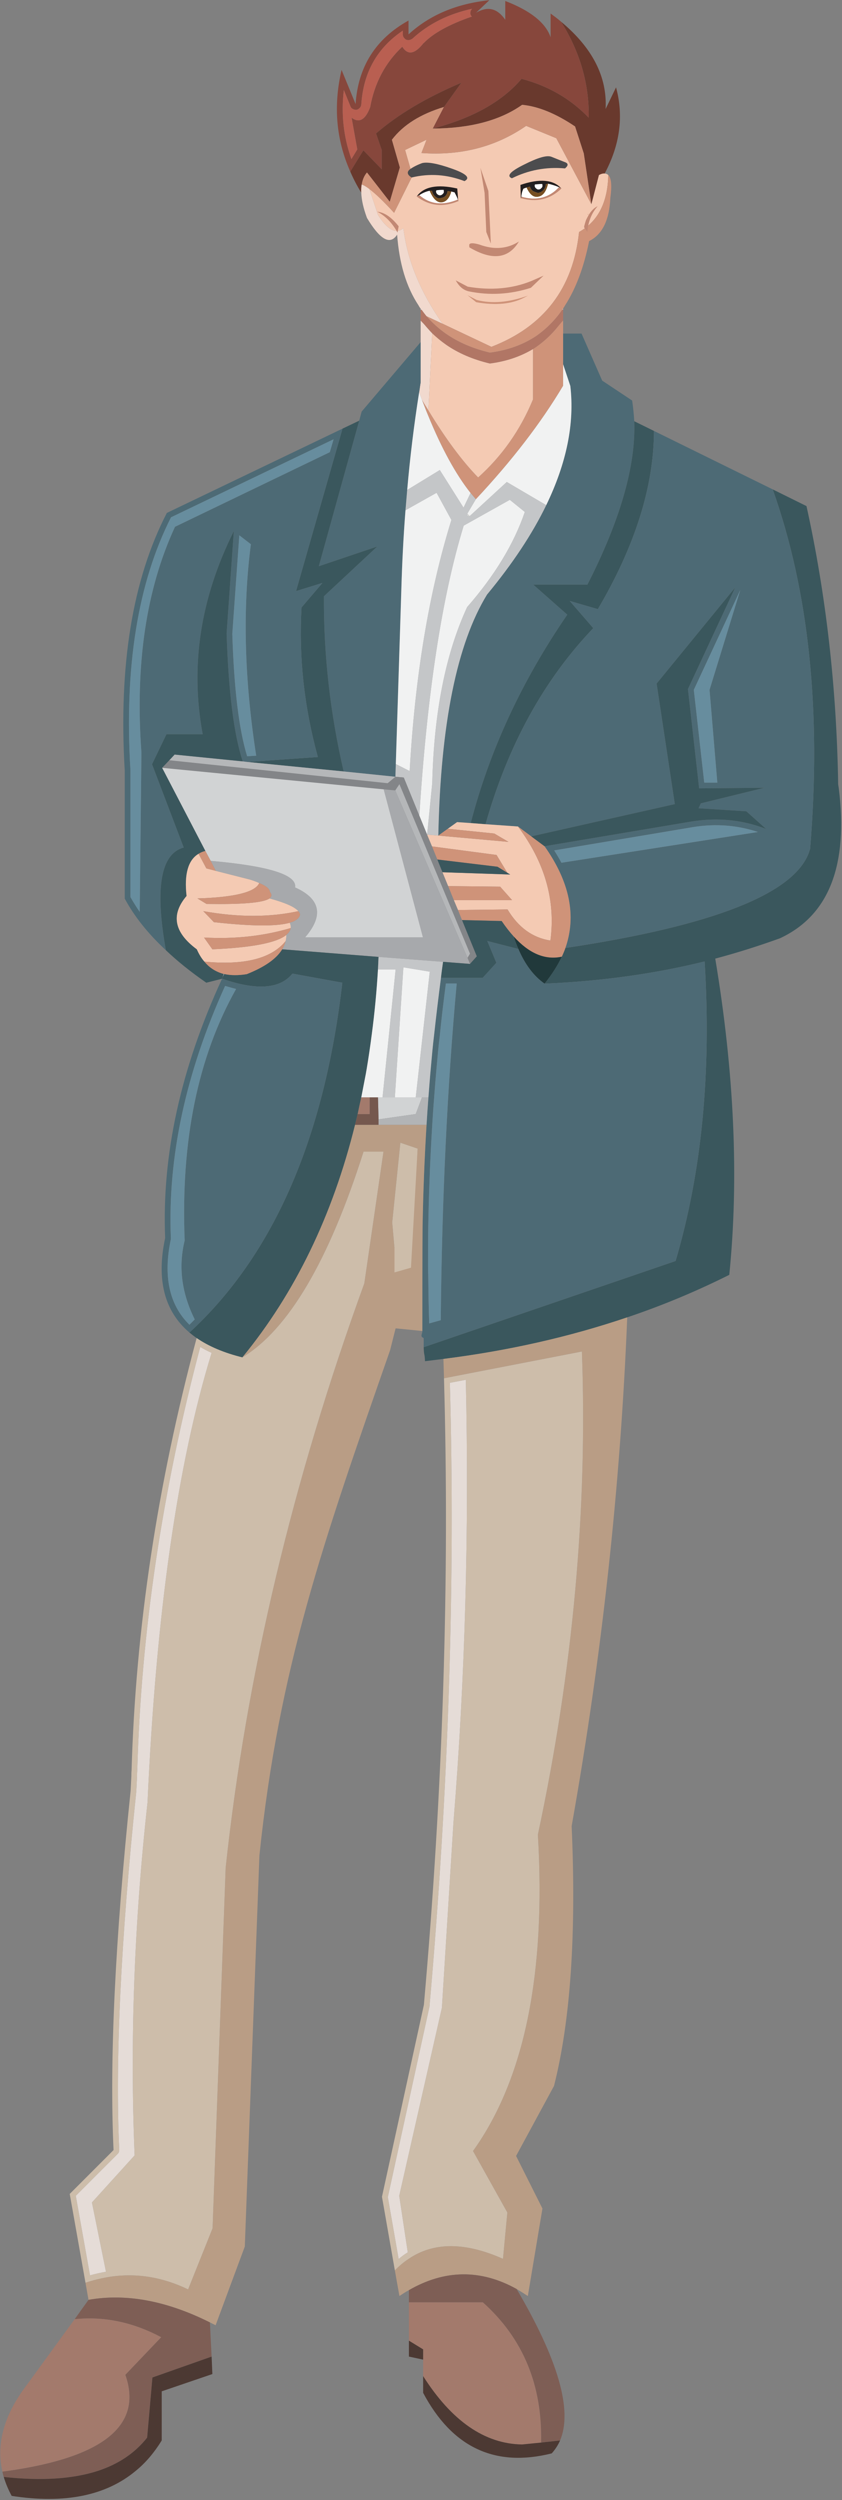 <?xml version="1.0" encoding="UTF-8" standalone="no"?>
<!DOCTYPE svg PUBLIC "-//W3C//DTD SVG 1.1//EN" "http://www.w3.org/Graphics/SVG/1.1/DTD/svg11.dtd">
<svg width="100%" height="100%" viewBox="0 0 429 1273" version="1.1" xmlns="http://www.w3.org/2000/svg" xmlns:xlink="http://www.w3.org/1999/xlink" xml:space="preserve" xmlns:serif="http://www.serif.com/" style="fill-rule:evenodd;clip-rule:evenodd;stroke-linejoin:round;stroke-miterlimit:1.414;">
    <rect x="0" y="0" width="429" height="1273" fill="#808080" stroke="none"/>
    <g transform="matrix(1,0,0,1,-1797.11,-1416.15)">
        <g transform="matrix(4.167,0,0,4.167,0,0)">
            <path d="M506.596,350.524L505.32,353.168C505.529,349.247 503.72,345.698 499.869,342.498C502.188,346.186 503.325,350.106 503.256,354.233C501.029,351.915 498.292,350.338 495.045,349.479C492.702,352.239 489.084,354.28 484.191,355.557C488.782,355.532 492.424,354.559 495.113,352.656C497.087,352.843 499.243,353.724 501.586,355.301L502.652,358.595L503.58,364.81L504.508,361.238C504.763,361.1 504.995,361.029 505.204,361.053C507.082,357.551 507.547,354.025 506.596,350.524Z" style="fill:rgb(105,57,45);fill-rule:nonzero;"/>
        </g>
        <g transform="matrix(4.167,0,0,4.167,0,0)">
            <path d="M502.073,368.196C504.392,366.898 505.575,364.578 505.645,361.238C505.529,361.123 505.366,361.053 505.204,361.053C504.995,361.029 504.763,361.1 504.508,361.238L503.58,364.81L499.291,356.739L495.603,355.231C491.914,357.782 487.647,358.897 482.799,358.548L483.425,356.925L480.805,358.177L481.71,361.331L479.459,365.855C478.184,364.462 477.163,363.488 476.444,362.954L477.487,366.108C478.647,367.941 479.691,368.499 480.596,367.733C481.06,371.629 482.66,375.525 485.374,379.399L491.357,382.229C497.781,379.747 501.354,375.063 502.073,368.196Z" style="fill:rgb(244,202,179);fill-rule:nonzero;"/>
        </g>
        <g transform="matrix(4.167,0,0,4.167,0,0)">
            <path d="M505.645,361.238C505.575,364.578 504.392,366.898 502.073,368.196C501.354,375.063 497.781,379.747 491.357,382.229L485.374,379.399L483.402,378.472C484.098,379.283 484.91,380.025 485.814,380.651C487.322,381.695 489.108,382.461 491.172,382.947C493.329,382.669 495.208,381.997 496.854,380.906C497.805,380.234 498.686,379.423 499.452,378.472C499.661,378.217 499.847,377.961 500.031,377.683C500.055,377.636 500.102,377.59 500.125,377.544C500.194,377.429 500.287,377.312 500.357,377.173C501.702,375.085 502.676,372.464 503.302,369.31C504.926,368.499 505.784,366.735 505.9,364.023C506.107,362.514 506.017,361.586 505.645,361.238Z" style="fill:rgb(207,147,121);fill-rule:nonzero;"/>
        </g>
        <g transform="matrix(4.167,0,0,4.167,0,0)">
            <path d="M503.58,364.81L502.652,358.595L501.586,355.301C499.243,353.724 497.087,352.843 495.113,352.656C492.424,354.559 488.782,355.532 484.191,355.557L485.559,352.912C482.706,353.771 480.573,355.093 479.181,356.925L480.154,360.311L478.925,364.486L476.143,360.914C475.795,361.308 475.586,361.819 475.493,362.399C475.725,362.468 476.05,362.653 476.444,362.954C477.163,363.488 478.184,364.462 479.459,365.855L481.71,361.331L480.805,358.177L483.425,356.925L482.799,358.548C487.647,358.897 491.914,357.782 495.603,355.231L499.291,356.739L503.58,364.81Z" style="fill:rgb(207,147,121);fill-rule:nonzero;"/>
        </g>
        <g transform="matrix(4.167,0,0,4.167,0,0)">
            <path d="M508.822,391.32C508.776,390.463 508.684,389.628 508.565,388.792L504.902,386.358L502.375,380.606L500.125,380.606L500.125,384.361L501.006,387.007C501.54,391.599 500.542,396.446 498.061,401.573C496.367,405.073 493.955,408.716 490.824,412.497C487.137,418.504 485.143,428.339 484.864,441.951L486.023,441.117L487.159,440.306L488.83,440.421C491.125,431.585 495.045,423.096 500.636,414.955L496.483,411.291L503.094,411.291C507.129,403.382 509.03,396.725 508.822,391.32Z" style="fill:rgb(77,106,117);fill-rule:nonzero;"/>
        </g>
        <g transform="matrix(4.167,0,0,4.167,0,0)">
            <path d="M511.234,392.505L508.822,391.32C509.03,396.725 507.129,403.382 503.094,411.291L496.483,411.291L500.636,414.955C495.045,423.096 491.125,431.585 488.83,440.421L490.64,440.561C493.376,430.913 497.76,422.935 503.813,416.602L500.938,413.285L504.37,414.283C508.938,406.536 511.212,399.276 511.234,392.505Z" style="fill:rgb(58,87,93);fill-rule:nonzero;"/>
        </g>
        <g transform="matrix(4.167,0,0,4.167,0,0)">
            <path d="M529.882,401.689L525.754,399.648C530.184,412.125 531.715,426.784 530.323,443.6C530.277,443.716 530.23,443.831 530.207,443.947C528.42,449.05 518.471,452.97 500.403,455.683C500.287,456.03 500.125,456.402 499.963,456.75C499.429,457.863 498.732,458.953 497.852,460.044C504.81,459.742 511.327,458.837 517.427,457.329C518.262,470.899 517.078,483.098 513.878,493.93L483.076,504.465C483.123,505.694 483.17,504.946 483.24,506.175C484.004,506.083 484.747,505.989 485.49,505.897C493.422,504.899 500.914,503.206 507.964,500.817C512.301,499.358 516.453,497.617 520.442,495.623C521.625,483.909 521.067,471.015 518.726,456.983C521.44,456.263 524.06,455.428 526.635,454.5C532.619,451.718 535.008,445.594 533.826,436.153L533.755,435.69C533.569,423.862 532.271,412.52 529.882,401.689Z" style="fill:rgb(58,87,93);fill-rule:nonzero;"/>
        </g>
        <g transform="matrix(4.167,0,0,4.167,0,0)">
            <path d="M525.754,399.648L511.234,392.505C511.212,399.276 508.938,406.536 504.37,414.283L500.936,413.285L503.813,416.602C497.76,422.935 493.376,430.913 490.64,440.561L494.604,440.839L496.228,442.045L513.784,438.103L511.56,423.374L521.162,411.638L515.386,424.047L516.755,436.178L524.733,436.108L516.963,438.01L516.685,438.611L522.529,438.983L524.942,441.142C522.089,440.026 519.073,439.725 515.918,440.214L497.852,443.251C500.936,447.611 501.771,451.763 500.403,455.682C518.471,452.97 528.42,449.05 530.207,443.947C530.23,443.831 530.276,443.716 530.323,443.6C531.715,426.784 530.184,412.125 525.754,399.648ZM499.917,445.269C499.661,444.782 499.358,444.272 499.033,443.761L516.034,440.909C518.797,440.468 521.414,440.677 523.945,441.513L499.917,445.269ZM518.981,435.482L517.38,435.482L516.104,424.141L521.788,411.94L518.029,424.141L518.981,435.482Z" style="fill:rgb(77,106,117);fill-rule:nonzero;"/>
        </g>
        <g transform="matrix(4.167,0,0,4.167,0,0)">
            <path d="M499.033,443.761C499.358,444.272 499.661,444.782 499.917,445.269L523.945,441.513C521.414,440.677 518.797,440.468 516.034,440.909L499.033,443.761Z" style="fill:rgb(103,141,158);fill-rule:nonzero;"/>
        </g>
        <g transform="matrix(4.167,0,0,4.167,0,0)">
            <path d="M517.38,435.482L518.981,435.482L518.029,424.141L521.788,411.94L516.104,424.141L517.38,435.482Z" style="fill:rgb(103,141,158);fill-rule:nonzero;"/>
        </g>
        <g transform="matrix(4.167,0,0,4.167,0,0)">
            <path d="M481.222,344.052L481.222,342.358C477.209,344.585 475.052,347.995 474.751,352.564L473.035,348.389C472.014,352.773 472.362,356.901 474.102,360.821L475.702,358.224L477.951,360.542L477.951,358.177L477.255,356.158C479.924,353.839 483.402,351.775 487.67,349.966L485.559,352.912L484.191,355.557C489.084,354.28 492.702,352.239 495.045,349.479C498.292,350.338 501.029,351.915 503.256,354.233C503.325,350.106 502.188,346.186 499.869,342.498C499.476,342.149 499.033,341.825 498.595,341.501L498.595,344.399C497.992,342.638 496.135,341.152 493.051,339.97L493.051,342.267C492.076,340.851 490.894,340.573 489.479,341.408L491.103,339.876C487.09,340.295 483.797,341.687 481.222,344.052ZM481.198,344.747C481.383,344.747 481.546,344.679 481.71,344.563C483.681,342.753 486.115,341.547 488.992,340.921C488.876,341.036 488.806,341.199 488.782,341.362C488.76,341.524 488.806,341.687 488.922,341.825C488.945,341.849 488.945,341.849 488.969,341.872C486.209,342.823 484.237,343.913 483.101,345.096C483.031,345.142 482.984,345.189 482.938,345.258L482.892,345.327C482.869,345.351 482.845,345.374 482.822,345.398C481.871,346.487 481.083,346.557 480.457,345.56C478.369,347.53 477.07,349.989 476.538,352.935C475.957,354.489 475.192,354.93 474.264,354.233L474.96,358.107L474.24,359.29C473.267,356.576 472.965,353.771 473.313,350.848L474.124,352.843C474.171,352.982 474.264,353.098 474.426,353.168C474.565,353.236 474.705,353.282 474.867,353.26C475.029,353.236 475.146,353.145 475.262,353.027C475.378,352.912 475.424,352.773 475.446,352.61C475.702,348.691 477.395,345.698 480.526,343.589L480.526,344.052C480.526,344.237 480.596,344.399 480.735,344.539C480.851,344.679 481.014,344.747 481.198,344.747Z" style="fill:rgb(135,71,60);fill-rule:nonzero;"/>
        </g>
        <g transform="matrix(4.167,0,0,4.167,0,0)">
            <path d="M481.71,344.563C481.546,344.679 481.383,344.747 481.198,344.747C481.014,344.747 480.851,344.679 480.735,344.539C480.596,344.399 480.526,344.237 480.526,344.052L480.526,343.589C477.395,345.698 475.702,348.691 475.446,352.61C475.424,352.773 475.378,352.912 475.262,353.027C475.146,353.145 475.029,353.236 474.867,353.26C474.704,353.282 474.565,353.236 474.426,353.168C474.264,353.098 474.171,352.982 474.124,352.843L473.313,350.848C472.965,353.771 473.267,356.576 474.24,359.29L474.96,358.107L474.264,354.233C475.192,354.93 475.957,354.489 476.538,352.935C477.07,349.989 478.369,347.53 480.457,345.56C481.083,346.557 481.871,346.487 482.822,345.398C482.845,345.374 482.869,345.351 482.892,345.327L482.938,345.258C482.984,345.189 483.031,345.142 483.101,345.096C484.237,343.913 486.209,342.823 488.969,341.872C488.945,341.849 488.945,341.849 488.922,341.825C488.806,341.687 488.76,341.524 488.782,341.362C488.806,341.199 488.876,341.036 488.992,340.921C486.115,341.547 483.681,342.753 481.71,344.563Z" style="fill:rgb(185,95,81);fill-rule:nonzero;"/>
        </g>
        <g transform="matrix(4.167,0,0,4.167,0,0)">
            <path d="M485.559,352.912L487.67,349.966C483.402,351.775 479.924,353.839 477.255,356.158L477.951,358.177L477.951,360.542L475.702,358.224L474.102,360.821C474.472,361.679 474.914,362.536 475.446,363.397C475.424,363.048 475.446,362.7 475.493,362.399C475.586,361.819 475.795,361.308 476.143,360.914L478.925,364.486L480.154,360.311L479.181,356.925C480.573,355.093 482.706,353.771 485.56,352.912L485.559,352.912Z" style="fill:rgb(105,57,45);fill-rule:nonzero;"/>
        </g>
        <g transform="matrix(4.167,0,0,4.167,0,0)">
            <path d="M482.822,377.706C483.009,377.961 483.193,378.217 483.402,378.472L485.374,379.399C482.66,375.525 481.06,371.629 480.596,367.733C479.691,368.499 478.647,367.941 477.487,366.108L476.444,362.954C476.05,362.653 475.725,362.468 475.493,362.399C475.446,362.7 475.424,363.048 475.446,363.397C475.47,364.254 475.702,365.298 476.143,366.481C477.743,369.149 478.972,369.844 479.83,368.522C480.085,372.024 480.943,374.899 482.451,377.173C482.521,377.312 482.614,377.451 482.706,377.567C482.73,377.613 482.775,377.658 482.822,377.706Z" style="fill:rgb(241,217,206);fill-rule:nonzero;"/>
        </g>
        <g transform="matrix(4.167,0,0,4.167,0,0)">
            <path d="M483.402,378.472C483.193,378.217 483.009,377.961 482.822,377.706L482.706,377.706L482.706,379.028C482.96,379.283 483.193,379.538 483.402,379.794C483.635,380.049 483.865,380.327 484.121,380.583C484.632,381.069 485.188,381.533 485.814,381.974C487.322,383.017 489.108,383.782 491.172,384.271C493.144,384.015 494.883,383.434 496.437,382.506C496.575,382.414 496.715,382.321 496.854,382.229C497.805,381.556 498.686,380.744 499.452,379.794C499.661,379.538 499.869,379.283 500.125,379.006L500.125,377.683L500.033,377.683C499.847,377.961 499.661,378.217 499.452,378.472C498.686,379.423 497.805,380.234 496.854,380.906C495.208,381.997 493.329,382.669 491.172,382.947C489.108,382.461 487.322,381.695 485.814,380.651C484.91,380.025 484.098,379.283 483.402,378.472Z" style="fill:rgb(177,118,101);fill-rule:nonzero;"/>
        </g>
        <g transform="matrix(4.167,0,0,4.167,0,0)">
            <path d="M483.402,379.794C483.193,379.538 482.96,379.283 482.706,379.028L482.706,386.566C482.637,386.96 482.591,387.378 482.521,387.773C482.637,388.074 482.752,388.399 482.869,388.724C483.123,389.163 483.402,389.58 483.656,389.998L484.121,380.583C483.865,380.327 483.635,380.049 483.402,379.794Z" style="fill:rgb(241,217,206);fill-rule:nonzero;"/>
        </g>
        <g transform="matrix(4.167,0,0,4.167,0,0)">
            <path d="M482.822,377.706C482.775,377.658 482.73,377.613 482.706,377.567L482.706,377.706L482.822,377.706Z" style="fill:rgb(209,211,212);fill-rule:nonzero;"/>
        </g>
        <g transform="matrix(4.167,0,0,4.167,0,0)">
            <path d="M500.031,377.683L500.125,377.683L500.125,377.544C500.102,377.59 500.055,377.636 500.031,377.683Z" style="fill:rgb(209,211,212);fill-rule:nonzero;"/>
        </g>
        <g transform="matrix(4.167,0,0,4.167,0,0)">
            <path d="M500.125,379.006C499.869,379.283 499.661,379.538 499.452,379.794C498.686,380.744 497.805,381.556 496.854,382.229C496.715,382.321 496.575,382.414 496.437,382.506L496.437,388.653C494.883,392.411 492.633,395.588 489.734,398.187C487.81,396.215 485.768,393.478 483.656,389.998C483.402,389.58 483.123,389.163 482.869,388.724C483.123,389.372 483.355,389.998 483.611,390.602C485.28,394.684 487.021,397.838 488.806,400.087C489.015,400.343 489.247,400.598 489.456,400.854C493.885,396.121 497.434,391.506 500.125,386.983L500.125,384.361L500.125,380.606L500.125,379.006Z" style="fill:rgb(207,147,121);fill-rule:nonzero;"/>
        </g>
        <g transform="matrix(4.167,0,0,4.167,0,0)">
            <path d="M475.493,390.138L475.192,391.251L470.251,409.04L477.395,406.629L470.877,412.706C470.831,419.872 471.644,426.991 473.29,434.113L479.621,434.762L479.668,433.208L480.341,411.986C480.434,408.716 480.596,405.445 480.851,402.199C480.921,401.363 480.99,400.529 481.06,399.716C481.407,395.704 481.895,391.737 482.521,387.773C482.591,387.378 482.637,386.96 482.706,386.566L482.706,381.649L475.493,390.138Z" style="fill:rgb(77,106,117);fill-rule:nonzero;"/>
        </g>
        <g transform="matrix(4.167,0,0,4.167,0,0)">
            <path d="M481.06,399.716C480.99,400.529 480.921,401.363 480.851,402.199L484.653,400.065L486.463,403.382C483.703,412.287 482.01,422.516 481.361,434.067L479.668,433.209L479.621,434.762L480.642,434.856L482.544,439.518C483.495,424.58 485.303,412.774 487.971,404.077L493.607,400.924L495.44,402.407C494.117,406.281 491.774,410.153 488.389,414.027C485.768,419.688 484.329,426.853 484.121,435.551L483.495,441.836L484.864,441.951C485.143,428.339 487.137,418.504 490.824,412.497C493.955,408.716 496.367,405.073 498.061,401.573L493.236,398.742L488.691,402.918L488.62,402.963L488.343,402.871C488.366,402.802 488.389,402.709 488.412,402.64L488.412,402.615L489.456,400.854C489.247,400.598 489.015,400.343 488.806,400.087L487.948,401.874L485.049,397.281L481.06,399.716Z" style="fill:rgb(196,198,200);fill-rule:nonzero;"/>
        </g>
        <g transform="matrix(4.167,0,0,4.167,0,0)">
            <path d="M475.192,391.251L473.15,392.225L467.468,412.078L470.692,411.081L468.141,414.072C467.793,420.174 468.465,426.251 470.135,432.35L461.508,432.954L473.29,434.113C471.644,426.991 470.831,419.872 470.877,412.706L477.395,406.629L470.251,409.04L475.192,391.251Z" style="fill:rgb(58,87,93);fill-rule:nonzero;"/>
        </g>
        <g transform="matrix(4.167,0,0,4.167,0,0)">
            <path d="M496.437,388.653L496.437,382.506C494.883,383.434 493.144,384.015 491.172,384.271C489.108,383.782 487.322,383.017 485.814,381.974C485.188,381.533 484.632,381.069 484.121,380.583L483.656,389.998C485.768,393.478 487.81,396.215 489.734,398.187C492.633,395.588 494.883,392.411 496.437,388.653Z" style="fill:rgb(244,202,179);fill-rule:nonzero;"/>
        </g>
        <g transform="matrix(4.167,0,0,4.167,0,0)">
            <path d="M500.125,384.361L500.125,386.983C497.434,391.506 493.885,396.121 489.456,400.854L488.412,402.615L488.528,402.732L488.691,402.918L493.236,398.742L498.061,401.573C500.542,396.446 501.54,391.599 501.006,387.007L500.125,384.361Z" style="fill:rgb(241,242,242);fill-rule:nonzero;"/>
        </g>
        <g transform="matrix(4.167,0,0,4.167,0,0)">
            <path d="M483.611,390.602C483.355,389.998 483.123,389.372 482.869,388.724C482.752,388.399 482.637,388.074 482.521,387.773C481.895,391.737 481.407,395.704 481.06,399.716L485.049,397.281L487.948,401.874L488.806,400.087C487.021,397.838 485.28,394.684 483.611,390.602Z" style="fill:rgb(241,242,242);fill-rule:nonzero;"/>
        </g>
        <g transform="matrix(4.167,0,0,4.167,0,0)">
            <path d="M488.62,402.847L488.412,402.64C488.389,402.709 488.366,402.802 488.343,402.871L488.62,402.963L488.691,402.918L488.62,402.847Z" style="fill:rgb(209,211,212);fill-rule:nonzero;"/>
        </g>
        <g transform="matrix(4.167,0,0,4.167,0,0)">
            <path d="M488.412,402.64L488.62,402.848L488.528,402.732L488.412,402.615L488.412,402.64Z" style="fill:rgb(241,242,242);fill-rule:nonzero;"/>
        </g>
        <g transform="matrix(4.167,0,0,4.167,0,0)">
            <path d="M488.528,402.732L488.62,402.848L488.691,402.918L488.528,402.732Z" style="fill:rgb(252,204,81);fill-rule:nonzero;"/>
        </g>
        <g transform="matrix(4.167,0,0,4.167,0,0)">
            <path d="M495.44,402.407L493.607,400.924L487.971,404.077C485.303,412.774 483.495,424.58 482.544,439.518L483.495,441.836L484.121,435.551C484.329,426.853 485.768,419.688 488.389,414.027C491.774,410.153 494.117,406.281 495.44,402.407Z" style="fill:rgb(241,242,242);fill-rule:nonzero;"/>
        </g>
        <g transform="matrix(4.167,0,0,4.167,0,0)">
            <path d="M484.653,400.065L480.851,402.199C480.596,405.445 480.434,408.716 480.341,411.986L479.668,433.208L481.361,434.067C482.01,422.516 483.703,412.287 486.463,403.382L484.653,400.065Z" style="fill:rgb(241,242,242);fill-rule:nonzero;"/>
        </g>
        <g transform="matrix(4.167,0,0,4.167,0,0)">
            <path d="M473.15,392.225L451.673,402.524C447.475,410.642 445.759,421.147 446.524,434.021L446.524,449.652C447.684,451.81 449.354,453.92 451.558,455.962C450.189,448.331 450.932,444.155 453.738,443.413L449.864,433.232L451.627,429.567L456.057,429.567C454.503,421.193 455.778,412.937 459.86,404.75L458.979,417.251C459.211,424.371 459.86,429.59 460.951,432.883L461.508,432.954L470.135,432.35C468.465,426.251 467.793,420.174 468.141,414.072L470.692,411.081L467.468,412.078L473.15,392.225ZM472.061,393.524L471.597,395.102L452.67,404.217C449.146,411.824 447.777,421.032 448.565,431.816L448.356,451.276C447.938,450.674 447.567,450.07 447.221,449.468L447.221,434.021C447.221,433.996 447.221,433.996 447.221,433.974C446.454,421.358 448.126,411.059 452.184,403.057L472.061,393.524ZM460.533,405.261L461.947,406.35C460.928,414.166 461.136,422.771 462.598,432.188L461.483,432.258L461.483,432.234C460.487,428.964 459.885,423.999 459.675,417.297L460.533,405.261Z" style="fill:rgb(77,106,117);fill-rule:nonzero;"/>
        </g>
        <g transform="matrix(4.167,0,0,4.167,0,0)">
            <path d="M471.597,395.102L472.061,393.524L452.184,403.057C448.126,411.059 446.454,421.358 447.221,433.974L447.221,449.468C447.567,450.07 447.938,450.674 448.356,451.276L448.565,431.816C447.777,421.032 449.146,411.824 452.67,404.217L471.597,395.102Z" style="fill:rgb(103,141,158);fill-rule:nonzero;"/>
        </g>
        <g transform="matrix(4.167,0,0,4.167,0,0)">
            <path d="M461.947,406.35L460.533,405.261L459.675,417.297C459.885,423.999 460.487,428.964 461.483,432.234L461.483,432.258L462.598,432.188C461.136,422.771 460.928,414.166 461.947,406.35Z" style="fill:rgb(103,141,158);fill-rule:nonzero;"/>
        </g>
        <g transform="matrix(4.167,0,0,4.167,0,0)">
            <path d="M480.642,434.856L479.621,434.762L478.671,435.551L451.976,432.744L451.093,433.672L478.138,436.294L478.184,436.294L479.599,436.433L480.109,435.667L488.736,456.378L488.436,456.89L488.736,457.632L489.572,456.703L487.764,452.274L487.275,451.044L486.766,449.838L486.069,448.122L485.374,446.429L484.747,444.874L484.098,443.274L483.495,441.836L482.544,439.518L480.642,434.856Z" style="fill:rgb(131,133,136);fill-rule:nonzero;"/>
        </g>
        <g transform="matrix(4.167,0,0,4.167,0,0)">
            <path d="M478.671,435.551L479.621,434.762L473.289,434.113L461.508,432.954L460.951,432.883L452.623,432.049L451.974,432.744L478.671,435.551Z" style="fill:rgb(181,183,185);fill-rule:nonzero;"/>
        </g>
        <g transform="matrix(4.167,0,0,4.167,0,0)">
            <path d="M480.109,435.667L479.599,436.433L488.436,456.89L488.736,456.378L480.109,435.667Z" style="fill:rgb(181,183,185);fill-rule:nonzero;"/>
        </g>
        <g transform="matrix(4.167,0,0,4.167,0,0)">
            <path d="M479.599,436.433L478.184,436.294L482.984,454.384L468.583,454.384C470.877,451.718 470.461,449.676 467.354,448.284C467.607,446.753 464.175,445.664 457.031,445.037L457.658,446.267L461.855,447.333C462.296,447.473 462.667,447.611 462.968,447.751C463.827,448.099 464.244,448.47 464.268,448.818C464.522,449.119 464.522,449.398 464.221,449.63C466.1,450.141 467.283,450.649 467.747,451.183C467.887,451.346 467.955,451.485 467.955,451.648C467.84,452.065 467.422,452.39 466.702,452.599C466.796,452.829 466.842,453.039 466.818,453.248C466.771,453.549 466.587,453.827 466.285,454.083C466.285,454.337 466.263,454.594 466.192,454.848C466.1,455.196 465.961,455.522 465.774,455.846L477.558,456.774L485.443,457.376L488.736,457.631L488.436,456.89L479.599,436.433Z" style="fill:rgb(167,169,172);fill-rule:nonzero;"/>
        </g>
        <g transform="matrix(4.167,0,0,4.167,0,0)">
            <path d="M478.184,436.294L478.138,436.294L451.093,433.672L456.382,443.831L457.031,445.037C464.175,445.664 467.607,446.753 467.354,448.284C470.461,449.676 470.877,451.718 468.583,454.384L482.984,454.384L478.184,436.294Z" style="fill:rgb(209,211,212);fill-rule:nonzero;"/>
        </g>
        <g transform="matrix(4.167,0,0,4.167,0,0)">
            <path d="M488.83,440.421L487.159,440.305L486.023,441.117L491.706,441.697L493.445,442.719L484.864,441.951L483.495,441.836L484.098,443.274L491.984,444.318L493.305,446.498L493.653,446.707L485.374,446.429L486.069,448.122L492.424,448.191L493.885,449.838L486.766,449.838L487.275,451.044L493.329,450.975C494.65,453.177 496.391,454.431 498.571,454.778C499.221,449.885 497.898,445.246 494.605,440.839L490.64,440.561L488.83,440.421Z" style="fill:rgb(244,202,179);fill-rule:nonzero;"/>
        </g>
        <g transform="matrix(4.167,0,0,4.167,0,0)">
            <path d="M486.023,441.117L484.864,441.951L493.445,442.719L491.706,441.697L486.023,441.117Z" style="fill:rgb(207,147,121);fill-rule:nonzero;"/>
        </g>
        <g transform="matrix(4.167,0,0,4.167,0,0)">
            <path d="M484.098,443.274L484.747,444.874L492.1,445.757L493.305,446.498L491.984,444.318L484.098,443.274Z" style="fill:rgb(207,147,121);fill-rule:nonzero;"/>
        </g>
        <g transform="matrix(4.167,0,0,4.167,0,0)">
            <path d="M484.747,444.874L485.374,446.429L493.653,446.707L493.305,446.498L492.1,445.757L484.747,444.874Z" style="fill:rgb(58,87,93);fill-rule:nonzero;"/>
        </g>
        <g transform="matrix(4.167,0,0,4.167,0,0)">
            <path d="M497.852,443.251L496.228,442.045L494.604,440.839C497.898,445.246 499.221,449.885 498.571,454.778C496.391,454.431 494.65,453.177 493.329,450.975L487.275,451.044L487.764,452.274L492.61,452.39C493.098,453.108 493.585,453.734 494.072,454.269C495.95,456.357 497.921,457.191 499.963,456.75C500.125,456.402 500.287,456.03 500.403,455.683C501.771,451.763 500.938,447.611 497.852,443.251Z" style="fill:rgb(207,147,121);fill-rule:nonzero;"/>
        </g>
        <g transform="matrix(4.167,0,0,4.167,0,0)">
            <path d="M496.228,442.045L497.852,443.251L515.918,440.214C519.073,439.725 522.089,440.026 524.942,441.142L522.529,438.983L516.685,438.611L516.963,438.01L524.733,436.108L516.755,436.178L515.386,424.047L521.162,411.638L511.56,423.374L513.784,438.103L496.228,442.045Z" style="fill:rgb(58,87,93);fill-rule:nonzero;"/>
        </g>
        <g transform="matrix(4.167,0,0,4.167,0,0)">
            <path d="M492.424,448.191L486.069,448.122L486.766,449.838L493.885,449.838L492.424,448.191Z" style="fill:rgb(207,147,121);fill-rule:nonzero;"/>
        </g>
        <g transform="matrix(4.167,0,0,4.167,0,0)">
            <path d="M458.979,417.251L459.86,404.75C455.778,412.937 454.503,421.193 456.057,429.567L451.627,429.567L449.864,433.232L453.738,443.413C450.932,444.155 450.189,448.331 451.558,455.962C452.971,457.306 454.619,458.629 456.497,459.928L458.423,459.441L458.632,458.861C457.681,458.605 456.893,458.118 456.266,457.353C455.894,456.936 455.593,456.425 455.338,455.846C452.554,453.781 452.137,451.624 454.085,449.328C453.783,446.661 454.271,444.944 455.546,444.179C455.802,444.017 456.081,443.9 456.382,443.831L451.093,433.672L451.974,432.744L452.623,432.049L460.951,432.883C459.86,429.59 459.211,424.371 458.979,417.251Z" style="fill:rgb(58,87,93);fill-rule:nonzero;"/>
        </g>
        <g transform="matrix(4.167,0,0,4.167,0,0)">
            <path d="M457.031,445.037L456.382,443.831C456.081,443.9 455.802,444.017 455.546,444.179L456.498,445.965L457.658,446.267L457.031,445.037Z" style="fill:rgb(207,147,121);fill-rule:nonzero;"/>
        </g>
        <g transform="matrix(4.167,0,0,4.167,0,0)">
            <path d="M456.498,445.965L455.546,444.179C454.271,444.944 453.783,446.661 454.085,449.328C452.137,451.624 452.554,453.781 455.338,455.846C455.594,456.425 455.894,456.936 456.266,457.353C461.136,457.817 464.453,456.982 466.192,454.848C466.263,454.594 466.285,454.337 466.285,454.083C465.148,455.032 462.134,455.637 457.239,455.846L456.219,454.408C460,454.616 463.524,454.222 466.818,453.248C466.842,453.039 466.796,452.829 466.702,452.599C465.102,453.062 462.018,453.039 457.425,452.528L456.126,451.183C460.394,451.948 464.268,451.948 467.747,451.183C467.283,450.649 466.1,450.141 464.221,449.63C463.455,450.163 460.881,450.371 456.521,450.302L455.408,449.63C459.953,449.49 462.481,448.865 462.968,447.751C462.667,447.611 462.296,447.473 461.855,447.333L457.658,446.267L456.498,445.965Z" style="fill:rgb(244,202,179);fill-rule:nonzero;"/>
        </g>
        <g transform="matrix(4.167,0,0,4.167,0,0)">
            <path d="M456.126,451.183L457.425,452.528C462.018,453.039 465.102,453.062 466.702,452.599C467.422,452.39 467.84,452.065 467.955,451.648C467.955,451.485 467.887,451.346 467.747,451.183C464.268,451.948 460.394,451.948 456.126,451.183Z" style="fill:rgb(207,147,121);fill-rule:nonzero;"/>
        </g>
        <g transform="matrix(4.167,0,0,4.167,0,0)">
            <path d="M455.408,449.63L456.521,450.302C460.881,450.371 463.455,450.163 464.221,449.63C464.522,449.398 464.522,449.119 464.268,448.818C464.244,448.47 463.827,448.099 462.968,447.751C462.481,448.865 459.953,449.49 455.408,449.63Z" style="fill:rgb(207,147,121);fill-rule:nonzero;"/>
        </g>
        <g transform="matrix(4.167,0,0,4.167,0,0)">
            <path d="M461.438,458.883C460.394,459.046 459.489,459.046 458.678,458.861C458.585,459.046 458.492,459.232 458.423,459.441C462.644,460.901 465.52,460.693 467.027,458.815L473.127,459.928C470.924,478.97 464.686,493.233 454.434,502.673C454.712,502.905 455.013,503.137 455.315,503.347C456.799,504.366 458.654,505.155 460.905,505.711C467.354,497.85 471.944,488.362 474.682,477.3C474.797,476.858 474.89,476.418 475.005,475.978C475.146,475.305 475.284,474.633 475.446,473.937C475.632,472.984 475.817,472.034 476.003,471.06C476.026,470.875 476.073,470.69 476.096,470.526C476.328,469.135 476.538,467.721 476.723,466.282C477.07,463.684 477.325,461.019 477.487,458.304C477.512,457.793 477.533,457.284 477.558,456.774L465.774,455.846C465.056,457.027 463.595,458.025 461.438,458.883Z" style="fill:rgb(58,87,93);fill-rule:nonzero;"/>
        </g>
        <g transform="matrix(4.167,0,0,4.167,0,0)">
            <path d="M458.678,458.861C459.489,459.046 460.394,459.046 461.438,458.883C463.595,458.025 465.056,457.027 465.774,455.846C465.961,455.522 466.1,455.196 466.192,454.848C464.453,456.983 461.136,457.817 456.266,457.353C456.893,458.118 457.681,458.605 458.632,458.861C458.654,458.861 458.654,458.861 458.678,458.861Z" style="fill:rgb(207,147,121);fill-rule:nonzero;"/>
        </g>
        <g transform="matrix(4.167,0,0,4.167,0,0)">
            <path d="M458.678,458.861C458.654,458.861 458.654,458.861 458.632,458.861L458.423,459.441C458.492,459.232 458.585,459.046 458.678,458.861Z" style="fill:rgb(209,211,212);fill-rule:nonzero;"/>
        </g>
        <g transform="matrix(4.167,0,0,4.167,0,0)">
            <path d="M456.219,454.408L457.239,455.846C462.134,455.637 465.148,455.032 466.285,454.083C466.587,453.827 466.771,453.549 466.818,453.248C463.524,454.222 460,454.616 456.219,454.408Z" style="fill:rgb(207,147,121);fill-rule:nonzero;"/>
        </g>
        <g transform="matrix(4.167,0,0,4.167,0,0)">
            <path d="M458.423,459.441C453.366,470.41 451.046,480.986 451.465,491.124C450.375,496.226 451.371,500.076 454.434,502.673C464.686,493.233 470.924,478.97 473.127,459.928L467.027,458.815C465.52,460.693 462.644,460.901 458.423,459.441ZM458.794,460.322C459.258,460.46 459.697,460.576 460.139,460.693C455.454,469.021 453.366,479.272 453.853,491.425C453.064,494.649 453.482,497.85 455.084,501.073C454.873,501.281 454.642,501.513 454.434,501.723C451.951,499.286 451.209,495.784 452.161,491.262C452.161,491.215 452.161,491.169 452.161,491.1C451.766,481.242 453.969,470.968 458.794,460.322Z" style="fill:rgb(77,106,117);fill-rule:nonzero;"/>
        </g>
        <g transform="matrix(4.167,0,0,4.167,0,0)">
            <path d="M460.139,460.693C459.697,460.576 459.258,460.46 458.794,460.322C453.969,470.968 451.766,481.242 452.161,491.1C452.161,491.169 452.161,491.215 452.161,491.262C451.209,495.784 451.951,499.286 454.434,501.723C454.642,501.513 454.873,501.281 455.084,501.073C453.482,497.85 453.064,494.649 453.853,491.425C453.366,479.272 455.454,469.021 460.139,460.693Z" style="fill:rgb(103,141,158);fill-rule:nonzero;"/>
        </g>
        <g transform="matrix(4.167,0,0,4.167,0,0)">
            <path d="M494.65,455.799C495.462,457.701 496.53,459.116 497.852,460.044C498.732,458.953 499.429,457.863 499.963,456.75C497.921,457.191 495.95,456.357 494.072,454.269C494.232,454.801 494.442,455.313 494.65,455.799Z" style="fill:rgb(33,57,59);fill-rule:nonzero;"/>
        </g>
        <g transform="matrix(4.167,0,0,4.167,0,0)">
            <path d="M497.852,460.044C496.53,459.116 495.462,457.701 494.65,455.799L490.847,454.825L491.959,457.491L490.291,459.324L485.188,459.324C484.885,461.644 484.607,463.964 484.353,466.282C484.191,467.604 484.075,468.903 483.959,470.226C483.844,471.454 483.75,472.707 483.656,473.937C483.565,475.073 483.495,476.186 483.425,477.3C483.17,481.475 483.009,485.649 482.938,489.801C482.915,491.356 482.915,500.933 482.915,502.485C482.915,502.881 482.633,503.1 482.975,503.298C483.109,503.376 483.076,503.122 483.076,504.465L513.878,493.93C517.078,483.098 518.262,470.899 517.427,457.329C511.327,458.837 504.81,459.742 497.852,460.044ZM485.791,460.021L487.114,460.021C485.954,472.731 485.303,486.439 485.164,501.167L483.75,501.56C483.681,499.588 483.656,497.617 483.635,495.646L483.635,495.623C483.611,495.229 483.611,494.858 483.611,494.485C483.611,492.933 483.611,491.378 483.635,489.824C483.703,485.673 483.865,481.498 484.121,477.347C484.121,477.323 484.121,477.323 484.121,477.3C484.191,476.208 484.26,475.096 484.353,474.006L484.353,473.983C484.446,472.753 484.54,471.524 484.653,470.295C484.771,468.974 484.885,467.675 485.049,466.375L485.049,466.353C485.258,464.242 485.513,462.131 485.791,460.021Z" style="fill:rgb(77,106,117);fill-rule:nonzero;"/>
        </g>
        <g transform="matrix(4.167,0,0,4.167,0,0)">
            <path d="M487.114,460.021L485.791,460.021C485.513,462.131 485.258,464.242 485.049,466.353L485.049,466.375C484.885,467.675 484.771,468.974 484.653,470.295C484.54,471.524 484.446,472.753 484.353,473.983L484.353,474.006C484.26,475.096 484.191,476.208 484.121,477.3C484.121,477.323 484.121,477.323 484.121,477.347C483.865,481.498 483.703,485.673 483.635,489.824C483.611,491.378 483.611,492.933 483.611,494.485C483.611,494.858 483.611,495.229 483.635,495.623L483.635,495.646C483.656,497.617 483.681,499.588 483.75,501.56L485.164,501.167C485.303,486.439 485.953,472.731 487.114,460.021Z" style="fill:rgb(103,141,158);fill-rule:nonzero;"/>
        </g>
        <g transform="matrix(4.167,0,0,4.167,0,0)">
            <path d="M494.65,455.799C494.442,455.313 494.232,454.801 494.072,454.269C493.585,453.734 493.098,453.108 492.61,452.39L487.762,452.274L489.572,456.703L488.736,457.632L485.443,457.376C485.35,458.025 485.258,458.676 485.188,459.324L490.291,459.324L491.959,457.491L490.847,454.825L494.65,455.799Z" style="fill:rgb(58,87,93);fill-rule:nonzero;"/>
        </g>
        <g transform="matrix(4.167,0,0,4.167,0,0)">
            <path d="M485.188,459.324C485.258,458.676 485.35,458.025 485.443,457.376L477.558,456.774C477.533,457.284 477.512,457.793 477.487,458.304L479.646,458.304L478.044,473.937L479.552,473.937L480.596,458.049L483.819,458.582L482.104,473.937L483.656,473.937C483.75,472.707 483.844,471.454 483.959,470.226C484.075,468.903 484.191,467.604 484.353,466.282C484.607,463.964 484.885,461.644 485.188,459.324Z" style="fill:rgb(196,198,200);fill-rule:nonzero;"/>
        </g>
        <g transform="matrix(4.167,0,0,4.167,0,0)">
            <path d="M479.646,458.304L477.487,458.304C477.325,461.019 477.07,463.684 476.723,466.282C476.538,467.721 476.328,469.135 476.096,470.526C476.073,470.69 476.026,470.875 476.002,471.061C475.817,472.034 475.632,472.984 475.446,473.937L478.044,473.937L479.646,458.304Z" style="fill:rgb(241,242,242);fill-rule:nonzero;"/>
        </g>
        <g transform="matrix(4.167,0,0,4.167,0,0)">
            <path d="M478.044,473.937L477.487,473.937L477.558,476.627L482.104,475.978L482.869,473.937L482.104,473.937L479.552,473.937L478.044,473.937Z" style="fill:rgb(209,211,212);fill-rule:nonzero;"/>
        </g>
        <g transform="matrix(4.167,0,0,4.167,0,0)">
            <path d="M477.558,476.627L477.487,473.937L476.467,473.937L476.467,475.978L475.005,475.978C474.89,476.418 474.797,476.858 474.682,477.3L477.558,477.3L477.558,476.627Z" style="fill:rgb(117,88,78);fill-rule:nonzero;"/>
        </g>
        <g transform="matrix(4.167,0,0,4.167,0,0)">
            <path d="M477.558,476.627L477.558,477.3L483.425,477.3C483.495,476.186 483.565,475.073 483.656,473.937L482.869,473.937L482.104,475.978L477.558,476.627Z" style="fill:rgb(178,180,182);fill-rule:nonzero;"/>
        </g>
        <g transform="matrix(4.167,0,0,4.167,0,0)">
            <path d="M476.467,473.937L475.446,473.937C475.284,474.633 475.146,475.305 475.005,475.978L476.467,475.978L476.467,473.937Z" style="fill:rgb(163,122,108);fill-rule:nonzero;"/>
        </g>
        <g transform="matrix(4.167,0,0,4.167,0,0)">
            <path d="M475.725,480.569L478.16,480.569L475.817,496.667C467.051,520.765 461.391,544.561 458.863,568.079L457.264,612.124L454.271,619.594C451.046,618.038 447.753,617.527 444.367,618.108C443.485,618.271 442.604,618.48 441.724,618.781L442.094,620.868C446.71,620.057 451.649,620.984 456.938,623.628C457.17,623.745 457.401,623.859 457.634,623.976L461.205,614.352L462.992,566.549C465.38,543.703 470.716,528.463 478.972,504.828C479.228,503.831 479.437,502.949 479.646,502.161L482.915,502.485C482.915,500.933 482.915,491.356 482.938,489.801C483.009,485.649 483.17,481.475 483.425,477.3L477.558,477.3L474.682,477.3C471.944,488.362 467.354,497.85 460.905,505.711C466.541,502.303 471.479,493.906 475.725,480.569ZM481.523,491.749L479.506,492.329L479.228,489.221L480.225,479.48L482.335,480.199L481.523,491.749Z" style="fill:rgb(185,157,133);fill-rule:nonzero;"/>
        </g>
        <g transform="matrix(4.167,0,0,4.167,0,0)">
            <path d="M479.506,495.329L481.523,494.749L482.335,480.199L480.225,479.48L479.228,489.221L479.506,492.329L479.506,495.329Z" style="fill:rgb(205,189,170);fill-rule:nonzero;"/>
        </g>
        <g transform="matrix(4.167,0,0,4.167,0,0)">
            <path d="M478.16,480.569L475.725,480.569C471.481,493.906 466.541,502.303 460.905,505.711C458.654,505.155 456.799,504.366 455.315,503.347C450.49,521.344 447.847,538.971 447.359,556.204C447.336,556.414 447.336,556.646 447.336,556.877L447.242,558.687C445.341,576.94 444.646,591.552 445.156,602.568L439.798,607.927L441.724,618.781C442.604,618.479 443.485,618.271 444.367,618.108C447.753,617.527 451.046,618.038 454.271,619.594L457.264,612.124L458.863,568.079C461.391,544.561 467.051,520.765 475.817,496.667L478.16,480.569ZM455.756,504.436C456.196,504.691 456.661,504.946 457.146,505.155C452.971,518.723 450.351,537.023 449.309,560.102C447.684,574.782 447.15,589.163 447.731,603.218L442.512,608.97L444.229,617.436C443.579,617.552 442.929,617.691 442.279,617.877L440.54,608.158L445.643,603.056C445.712,602.986 445.782,602.916 445.806,602.823C445.828,602.731 445.853,602.638 445.853,602.545C445.341,591.552 446.037,576.963 447.938,558.756L447.938,558.733L448.031,556.923C448.031,556.899 448.031,556.899 448.031,556.877C448.031,556.668 448.031,556.459 448.056,556.251L448.056,556.228C448.52,539.319 451.093,522.064 455.756,504.436Z" style="fill:rgb(205,189,170);fill-rule:nonzero;"/>
        </g>
        <g transform="matrix(4.167,0,0,4.167,0,0)">
            <path d="M457.146,505.155C456.661,504.946 456.196,504.691 455.756,504.436C451.093,522.064 448.52,539.319 448.056,556.228L448.056,556.251C448.031,556.459 448.031,556.668 448.031,556.877C448.031,556.899 448.031,556.899 448.031,556.923L447.938,558.733L447.938,558.756C446.037,576.963 445.341,591.552 445.853,602.545C445.853,602.638 445.828,602.731 445.806,602.823C445.782,602.916 445.712,602.986 445.644,603.056L440.54,608.158L442.279,617.877C442.93,617.691 443.579,617.552 444.229,617.436L442.512,608.97L447.731,603.218C447.15,589.163 447.684,574.782 449.309,560.102C450.351,537.023 452.971,518.723 457.146,505.155Z" style="fill:rgb(229,220,215);fill-rule:nonzero;"/>
        </g>
        <g transform="matrix(4.167,0,0,4.167,0,0)">
            <path d="M482.104,473.937L483.819,458.582L480.596,458.049L479.552,473.937L482.104,473.937Z" style="fill:rgb(241,242,242);fill-rule:nonzero;"/>
        </g>
        <g transform="matrix(4.167,0,0,4.167,0,0)">
            <path d="M501.168,562.977C504.855,542.266 507.129,521.53 507.964,500.817C500.914,503.206 493.422,504.899 485.49,505.897C485.513,506.686 485.535,507.474 485.56,508.263L502.421,504.992C503.117,524.267 501.331,543.959 497.039,564.021C498.038,581.023 495.394,593.917 489.108,602.684L493.305,610.199L492.772,615.858C488.134,613.794 484.283,613.794 481.245,615.858C480.642,616.252 480.085,616.717 479.552,617.274L480.109,620.403C480.502,620.149 480.874,619.895 481.268,619.686C485.652,617.157 490.059,617.11 494.442,619.547C494.883,619.802 495.347,620.103 495.81,620.403L497.597,609.712L494.373,603.288L499.012,594.729C501.029,586.751 501.749,576.175 501.168,562.977Z" style="fill:rgb(185,157,133);fill-rule:nonzero;"/>
        </g>
        <g transform="matrix(4.167,0,0,4.167,0,0)">
            <path d="M485.559,508.263C486.255,532.871 485.443,558.408 483.101,584.825L477.975,608.274L479.552,617.274C480.085,616.717 480.642,616.252 481.245,615.858C484.283,613.794 488.134,613.794 492.772,615.858L493.305,610.199L489.108,602.684C495.394,593.917 498.038,581.023 497.039,564.021C501.331,543.959 503.117,524.267 502.421,504.992L485.56,508.263L485.559,508.263ZM486.278,508.819L488.227,508.448C488.645,527.073 488.134,545.095 486.72,562.49L485.303,585.174L480.085,608.158L481.129,615.069C480.735,615.302 480.363,615.58 480.016,615.882L478.693,608.32L483.797,584.987C483.797,584.941 483.797,584.918 483.797,584.896C486.115,558.64 486.951,533.289 486.278,508.819Z" style="fill:rgb(205,189,170);fill-rule:nonzero;"/>
        </g>
        <g transform="matrix(4.167,0,0,4.167,0,0)">
            <path d="M488.227,508.448L486.278,508.819C486.951,533.289 486.115,558.64 483.797,584.896C483.797,584.918 483.797,584.941 483.797,584.987L478.693,608.32L480.016,615.882C480.363,615.58 480.735,615.302 481.129,615.069L480.085,608.158L485.303,585.174L486.72,562.49C488.134,545.095 488.645,527.073 488.227,508.448Z" style="fill:rgb(229,220,215);fill-rule:nonzero;"/>
        </g>
        <g transform="matrix(4.167,0,0,4.167,0,0)">
            <path d="M481.268,621.169L481.268,625.856L483.009,626.922L483.009,630.192C486.511,635.69 490.546,638.472 495.113,638.542L497.434,638.311C497.597,631.283 495.23,625.576 490.313,621.169L481.268,621.169Z" style="fill:rgb(163,122,108);fill-rule:nonzero;"/>
        </g>
        <g transform="matrix(4.167,0,0,4.167,0,0)">
            <path d="M481.268,625.856L481.268,627.804L483.009,628.174L483.009,626.922L481.268,625.856Z" style="fill:rgb(76,57,51);fill-rule:nonzero;"/>
        </g>
        <g transform="matrix(4.167,0,0,4.167,0,0)">
            <path d="M481.268,619.686L481.268,621.169L490.313,621.169C495.23,625.576 497.597,631.283 497.434,638.311L499.754,638.054C501.307,634.366 499.522,628.198 494.442,619.547C490.059,617.11 485.652,617.157 481.268,619.686Z" style="fill:rgb(126,94,85);fill-rule:nonzero;"/>
        </g>
        <g transform="matrix(4.167,0,0,4.167,0,0)">
            <path d="M483.009,630.192L483.009,632.233C486.557,638.913 491.799,641.372 498.732,639.631C499.15,639.168 499.498,638.634 499.754,638.054L497.434,638.311L495.113,638.542C490.546,638.472 486.511,635.69 483.009,630.192Z" style="fill:rgb(76,57,51);fill-rule:nonzero;"/>
        </g>
        <g transform="matrix(4.167,0,0,4.167,0,0)">
            <path d="M442.094,620.868L440.4,623.234C444.019,622.862 447.545,623.606 450.977,625.437L446.594,630.03C448.751,636.176 443.973,640.096 432.237,641.766C432.006,641.789 431.773,641.836 431.564,641.858C431.61,642.067 431.657,642.3 431.728,642.507C436.342,643.018 440.168,642.764 443.254,641.766C445.782,640.931 447.777,639.586 449.261,637.706L449.91,630.355L457.146,627.804L456.938,623.628C451.649,620.984 446.71,620.057 442.094,620.868Z" style="fill:rgb(126,94,85);fill-rule:nonzero;"/>
        </g>
        <g transform="matrix(4.167,0,0,4.167,0,0)">
            <path d="M440.4,623.234L434.626,631.167C431.818,634.808 430.799,638.356 431.541,641.766C431.541,641.789 431.541,641.836 431.564,641.858C431.773,641.836 432.006,641.789 432.237,641.766C443.973,640.096 448.751,636.176 446.594,630.03L450.977,625.437C447.545,623.606 444.019,622.862 440.4,623.234Z" style="fill:rgb(163,122,108);fill-rule:nonzero;"/>
        </g>
        <g transform="matrix(4.167,0,0,4.167,0,0)">
            <path d="M457.239,629.937L457.146,627.804L449.91,630.355L449.262,637.706C447.777,639.586 445.782,640.931 443.254,641.766C440.168,642.764 436.342,643.018 431.728,642.507C431.959,643.274 432.283,644.062 432.7,644.827C439.172,645.824 444.229,644.804 447.869,641.766C449.098,640.769 450.143,639.516 451.046,638.054L451.046,632.048L457.239,629.937Z" style="fill:rgb(76,57,51);fill-rule:nonzero;"/>
        </g>
        <g transform="matrix(4.167,0,0,4.167,0,0)">
            <path d="M503.141,366.017L503.141,366.063L503.186,366.108L503.186,365.971C503.163,365.993 503.163,365.993 503.141,366.017Z" style="fill:rgb(194,136,115);fill-rule:nonzero;"/>
        </g>
        <g transform="matrix(4.167,0,0,4.167,0,0)">
            <path d="M502.699,367.501L502.699,367.64L503.094,368.196C503.117,367.662 503.232,367.152 503.396,366.689C503.604,366.063 503.928,365.529 504.346,365.042C503.905,365.251 503.558,365.622 503.256,366.108C503.14,366.318 503.024,366.526 502.908,366.781C502.839,366.99 502.769,367.246 502.699,367.501Z" style="fill:rgb(194,136,115);fill-rule:nonzero;"/>
        </g>
        <g transform="matrix(4.167,0,0,4.167,0,0)">
            <path d="M500.357,360.427C500.798,360.056 500.774,359.8 500.287,359.638C499.754,359.43 499.221,359.221 498.71,359.011C498.152,358.78 497.039,359.105 495.347,359.963C493.653,360.798 493.167,361.355 493.863,361.633C495.881,360.636 498.038,360.219 500.357,360.427Z" style="fill:rgb(76,76,78);fill-rule:nonzero;"/>
        </g>
        <g transform="matrix(4.167,0,0,4.167,0,0)">
            <path d="M498.014,362.352L498.292,362.305C498.732,362.399 499.174,362.536 499.614,362.724C499.707,362.746 499.801,362.816 499.917,362.885C498.942,361.796 497.271,361.633 494.906,362.445L494.953,364.092L494.976,364.067L495.022,363.882C495.045,363.558 495.113,363.233 495.277,362.908C495.394,362.862 495.509,362.816 495.648,362.769L496.066,362.653C496.183,363.024 496.391,363.233 496.692,363.303C496.947,363.442 497.203,363.442 497.434,363.303C497.781,363.095 497.992,362.769 498.014,362.352Z" style="fill:rgb(35,31,32);fill-rule:nonzero;"/>
        </g>
        <g transform="matrix(4.167,0,0,4.167,0,0)">
            <path d="M498.292,362.305L498.014,362.352C497.992,362.769 497.781,363.095 497.434,363.303C497.203,363.442 496.947,363.442 496.692,363.303C496.391,363.233 496.183,363.024 496.066,362.653L495.648,362.769C495.996,363.534 496.413,363.929 496.9,363.905C497.573,363.905 498.038,363.373 498.292,362.305Z" style="fill:rgb(118,79,35);fill-rule:nonzero;"/>
        </g>
        <g transform="matrix(4.167,0,0,4.167,0,0)">
            <path d="M495.648,362.769C495.51,362.816 495.394,362.862 495.277,362.908C495.113,363.233 495.045,363.558 495.022,363.882C496.878,364.416 498.408,364.023 499.614,362.724C499.174,362.537 498.732,362.399 498.292,362.305C498.038,363.373 497.573,363.905 496.9,363.905C496.415,363.929 495.996,363.534 495.648,362.769Z" style="fill:white;fill-rule:nonzero;"/>
        </g>
        <g transform="matrix(4.167,0,0,4.167,0,0)">
            <path d="M495.022,363.882L494.976,364.067C496.9,364.602 498.548,364.207 499.917,362.885C499.801,362.816 499.707,362.746 499.614,362.724C498.408,364.023 496.878,364.416 495.022,363.882Z" style="fill:rgb(194,136,115);fill-rule:nonzero;"/>
        </g>
        <g transform="matrix(4.167,0,0,4.167,0,0)">
            <path d="M486.511,360.45C484.747,359.823 483.541,359.615 482.892,359.777C482.313,359.986 481.802,360.242 481.383,360.542C480.99,360.868 481.06,361.191 481.593,361.54C483.797,361.006 485.953,361.169 488.064,361.981C488.83,361.586 488.296,361.076 486.511,360.45Z" style="fill:rgb(76,76,78);fill-rule:nonzero;"/>
        </g>
        <g transform="matrix(4.167,0,0,4.167,0,0)">
            <path d="M490.522,363.418L490.73,368.196L491.288,369.611L490.986,363.187L490.013,360.357L490.522,363.418Z" style="fill:rgb(194,136,115);fill-rule:nonzero;"/>
        </g>
        <g transform="matrix(4.167,0,0,4.167,0,0)">
            <path d="M485.999,363.21L486.463,363.256C486.603,363.303 486.72,363.326 486.835,363.35C487.021,363.674 487.159,363.976 487.253,364.231L487.275,364.44L487.299,364.44L487.183,362.885C484.725,362.328 483.076,362.653 482.22,363.858C482.313,363.79 482.428,363.743 482.544,363.697C482.938,363.442 483.355,363.256 483.797,363.162L484.098,363.162C484.168,363.558 484.376,363.837 484.747,364.045C485.002,364.092 485.258,364.067 485.513,363.952C485.791,363.813 485.954,363.558 485.999,363.21Z" style="fill:rgb(35,31,32);fill-rule:nonzero;"/>
        </g>
        <g transform="matrix(4.167,0,0,4.167,0,0)">
            <path d="M486.463,363.256L485.999,363.21C485.953,363.558 485.791,363.813 485.513,363.952C485.258,364.067 485.002,364.092 484.747,364.045C484.376,363.837 484.168,363.558 484.098,363.162L483.797,363.162C484.214,364.16 484.725,364.649 485.303,364.578C485.838,364.509 486.231,364.067 486.463,363.256Z" style="fill:rgb(118,79,35);fill-rule:nonzero;"/>
        </g>
        <g transform="matrix(4.167,0,0,4.167,0,0)">
            <path d="M486.463,363.256C486.231,364.067 485.838,364.509 485.303,364.578C484.725,364.649 484.214,364.16 483.797,363.162C483.355,363.256 482.938,363.442 482.544,363.697C483.865,364.833 485.421,364.996 487.253,364.231C487.159,363.976 487.021,363.674 486.835,363.35C486.72,363.326 486.603,363.303 486.463,363.256Z" style="fill:white;fill-rule:nonzero;"/>
        </g>
        <g transform="matrix(4.167,0,0,4.167,0,0)">
            <path d="M482.544,363.697C482.428,363.743 482.313,363.79 482.22,363.858C483.772,365.02 485.443,365.204 487.275,364.44L487.252,364.231C485.421,364.996 483.865,364.833 482.544,363.697Z" style="fill:rgb(194,136,115);fill-rule:nonzero;"/>
        </g>
        <g transform="matrix(4.167,0,0,4.167,0,0)">
            <path d="M491.312,370.099L491.242,370.076C491.218,370.099 491.195,370.099 491.172,370.076C490.755,370.006 490.313,369.89 489.873,369.728C489.131,369.52 488.714,369.52 488.645,369.75C488.645,369.866 488.645,369.983 488.667,370.076C491.45,371.723 493.468,371.467 494.721,369.356C493.677,370.028 492.541,370.261 491.312,370.099Z" style="fill:rgb(194,136,115);fill-rule:nonzero;"/>
        </g>
        <g transform="matrix(4.167,0,0,4.167,0,0)">
            <path d="M489.548,376.501L488.436,375.92L489.501,376.778C491.891,377.196 493.84,377.009 495.347,376.221L495.834,375.967C493.515,376.802 491.427,376.986 489.548,376.501Z" style="fill:rgb(207,147,121);fill-rule:nonzero;"/>
        </g>
        <g transform="matrix(4.167,0,0,4.167,0,0)">
            <path d="M486.998,374.11C487.415,374.876 487.948,375.316 488.62,375.456C491.149,375.967 493.653,375.827 496.183,375.015L497.735,373.531L496.251,374.181C493.909,375.131 491.312,375.363 488.457,374.876L486.998,374.11Z" style="fill:rgb(194,136,115);fill-rule:nonzero;"/>
        </g>
        <g transform="matrix(4.167,0,0,4.167,0,0)">
            <path d="M480.016,367.501C479.158,366.411 478.3,365.808 477.395,365.715C478.393,366.225 479.228,367.083 479.877,368.267L480.016,367.501Z" style="fill:rgb(194,136,115);fill-rule:nonzero;"/>
        </g>
        <g transform="matrix(4.167,0,0,4.167,0,0)">
            <path d="M497.155,363.001C497.039,363.024 496.924,362.978 496.808,362.862C496.715,362.793 496.669,362.7 496.646,362.583C496.646,362.514 496.646,362.468 496.669,362.399C496.739,362.375 496.785,362.375 496.831,362.375C497.087,362.352 497.317,362.328 497.573,362.328L497.573,362.352C497.597,362.399 497.597,362.445 497.597,362.514C497.62,362.63 497.573,362.746 497.481,362.816C497.388,362.932 497.271,363.001 497.155,363.001Z" style="fill:white;fill-rule:nonzero;"/>
        </g>
        <g transform="matrix(4.167,0,0,4.167,0,0)">
            <path d="M484.586,363.279C484.607,363.397 484.653,363.511 484.747,363.581C484.84,363.674 484.956,363.721 485.096,363.721C485.212,363.697 485.328,363.65 485.421,363.534C485.513,363.465 485.559,363.35 485.535,363.233C485.535,363.162 485.535,363.117 485.513,363.048C485.467,363.048 485.421,363.048 485.35,363.048C485.118,363.048 484.885,363.071 484.632,363.095L484.632,363.117C484.607,363.162 484.586,363.21 484.586,363.279Z" style="fill:white;fill-rule:nonzero;"/>
        </g>
    </g>
</svg>
